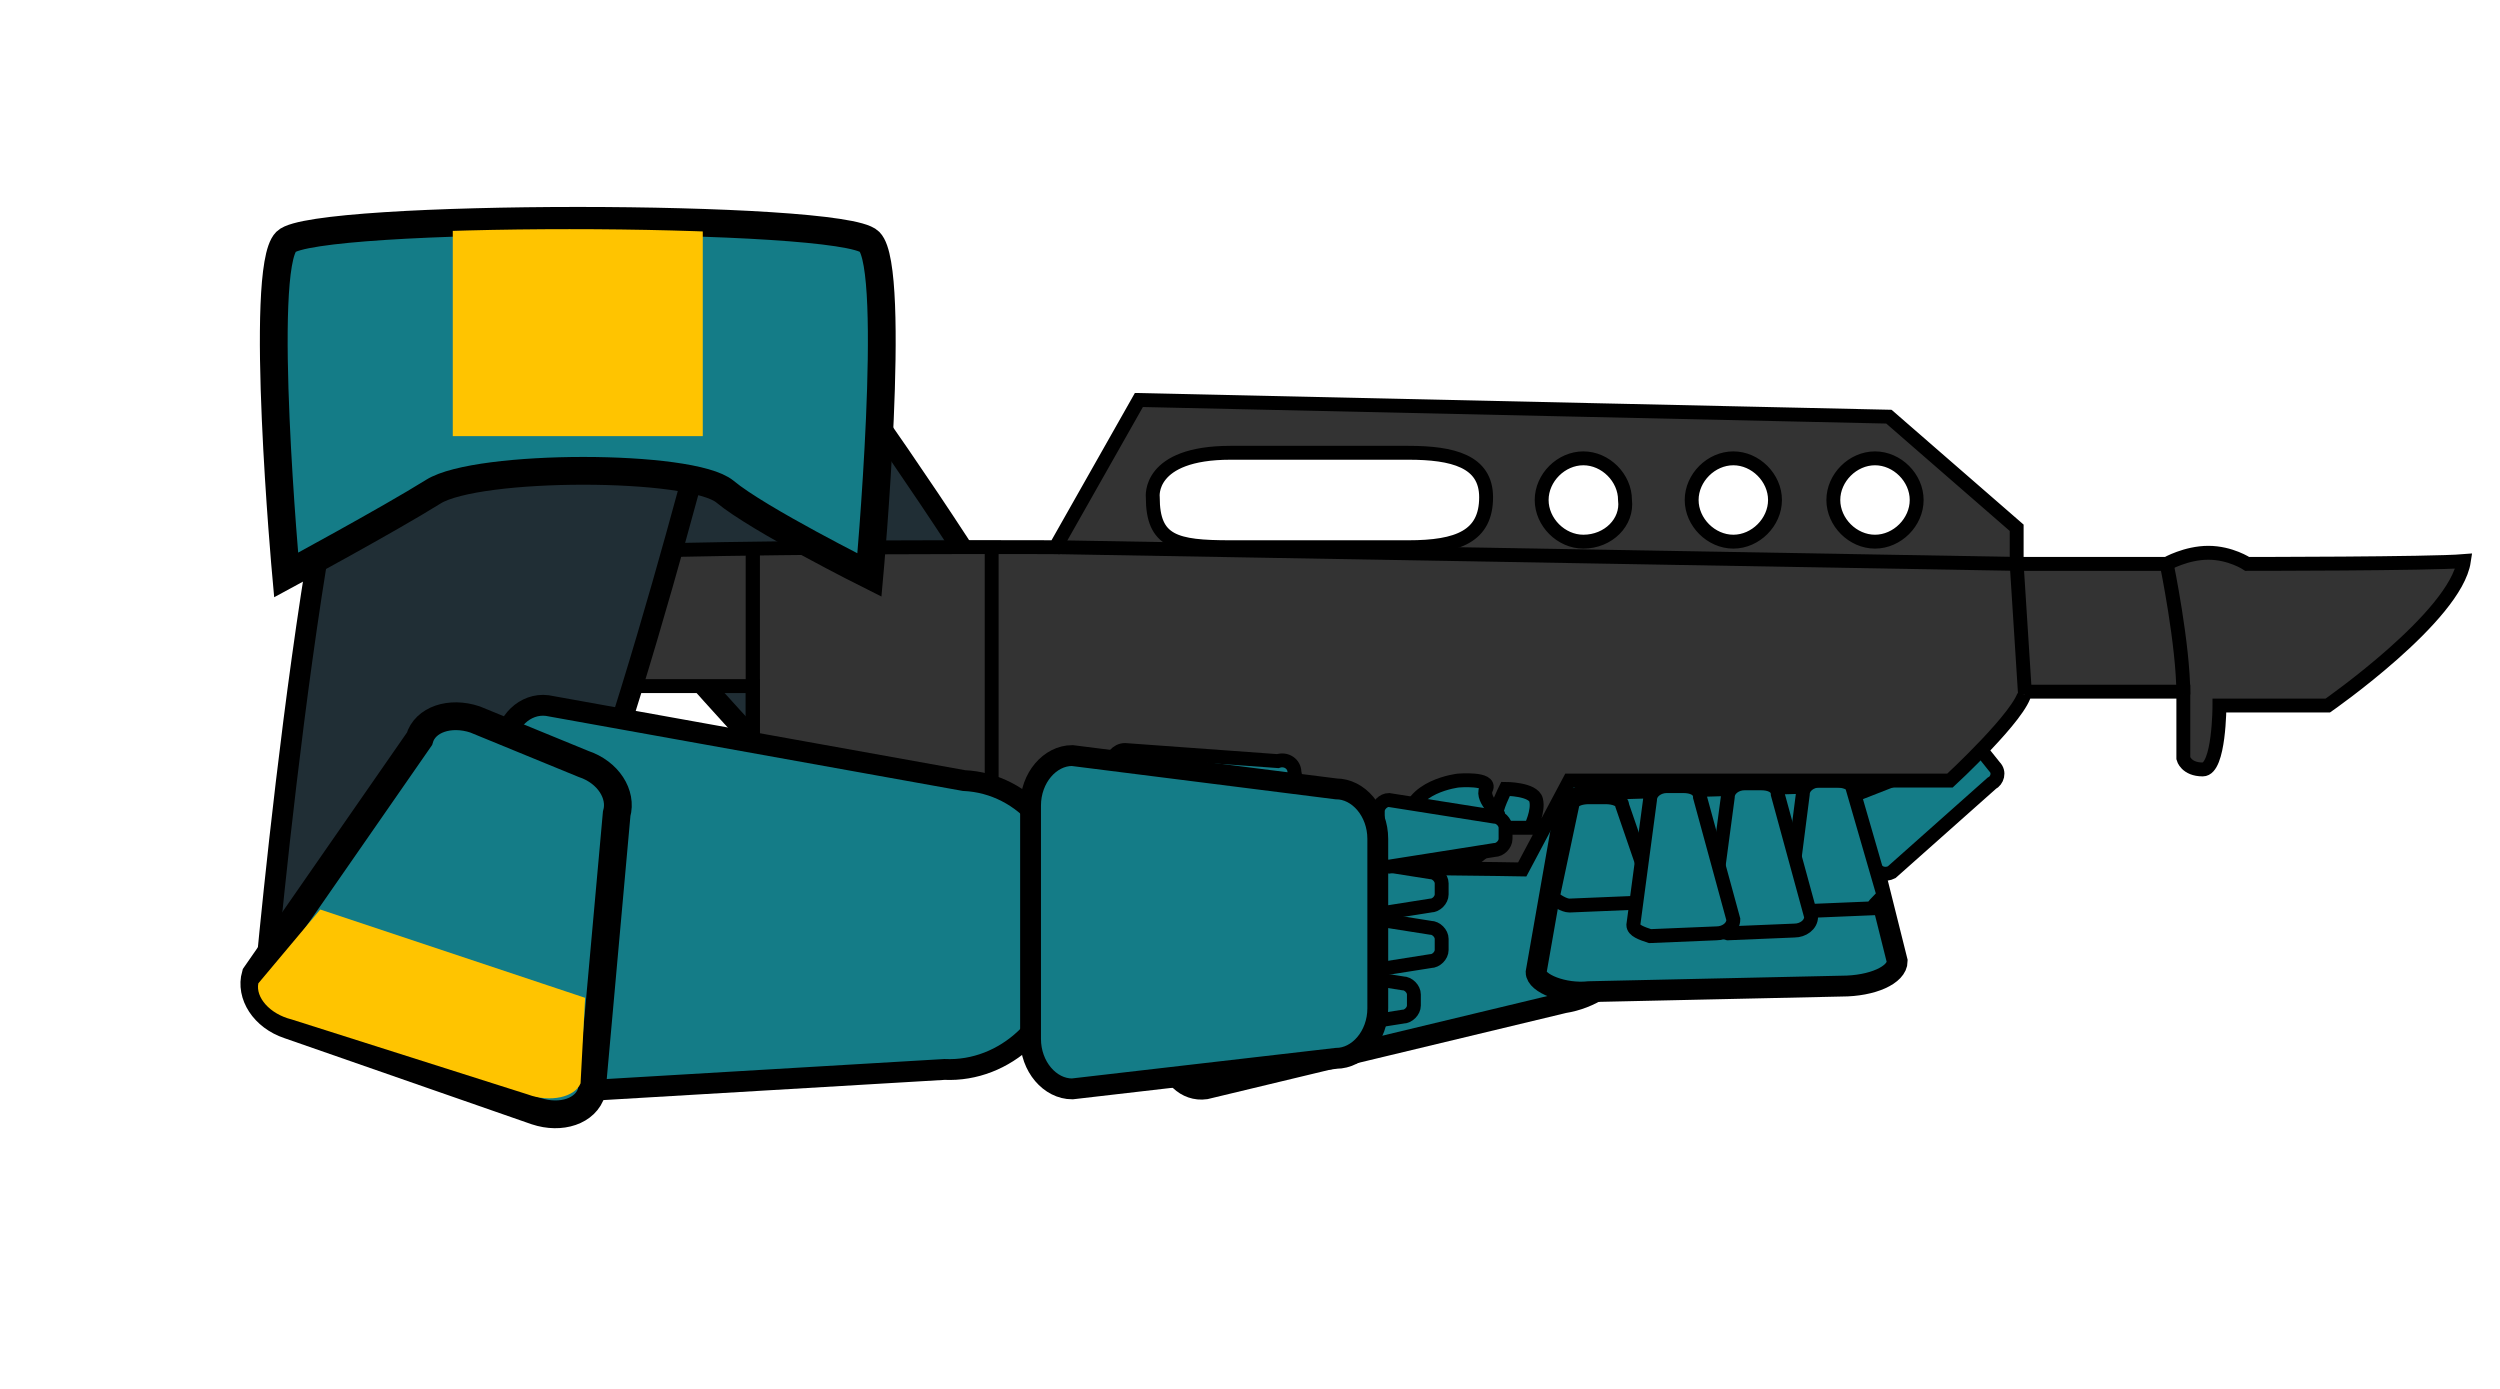<?xml version="1.0" encoding="utf-8"?>
<!-- Generator: Adobe Illustrator 24.0.2, SVG Export Plug-In . SVG Version: 6.00 Build 0)  -->
<svg version="1.1" id="Layer_1" xmlns="http://www.w3.org/2000/svg" xmlns:xlink="http://www.w3.org/1999/xlink" x="0px" y="0px"
	 viewBox="0 0 90 50" style="enable-background:new 0 0 90 50;" xml:space="preserve">
<style type="text/css">
	.st0{fill:#202E35;stroke:#000000;stroke-width:0.75;stroke-miterlimit:10;}
	.st1{fill:#147C87;stroke:#000000;stroke-width:0.75;stroke-miterlimit:10;}
	.st2{fill:#147C87;stroke:#000000;stroke-miterlimit:10;}
	.st3{clip-path:url(#SVGID_2_);fill:#FFC400;}
	.st4{fill:#147C87;stroke:#000000;stroke-width:0.5;stroke-miterlimit:10;}
	.st5{fill:#333333;stroke:#000000;stroke-width:0.5;stroke-miterlimit:10;}
	.st6{clip-path:url(#SVGID_4_);fill:#FFC400;}
	.st7{clip-path:url(#SVGID_6_);fill:#FFC400;}
</style>
<g id="Layer_2_1_">
	<path class="st0" d="M18.9,15.6c-0.4,2.8,15.2,18.3,15.2,18.3s4.4-2.9,4.8-5.7S27.7,9.8,27.7,9.8S19.3,12.8,18.9,15.6z"/>
	<path class="st1" d="M56.3,36.1l-12.9,3.1c-0.7,0.1-1.3-0.5-1.3-1.2l-1.2-10.2c-0.1-0.8,0.4-1.4,1.1-1.5l13.3,0.1
		c1.9-0.2,3.7,1.3,4,3.6l0.2,1.8C59.6,33.9,58.2,35.8,56.3,36.1z"/>
	<path class="st2" d="M32.9,34.7l7.8,2.9c0.8,0.3,1.6,0,1.8-0.7l0.8-9.4c0.2-0.6-0.2-1.4-1-1.7l-3.4-1.5c-0.8-0.3-1.6,0-1.8,0.7
		l-5.2,8C31.6,33.6,32.1,34.4,32.9,34.7z"/>
	<g>
		<g>
			<defs>
				<path id="SVGID_1_" d="M33,34.6l7.4,2.5c0.7,0.2,1.5,0.1,1.6-0.4l0.4-7c0.2-0.5-0.3-1.1-1-1.3l-3.2-1.2
					c-0.7-0.2-1.5-0.1-1.6,0.4L32,33.3C31.8,33.7,32.3,34.3,33,34.6z"/>
			</defs>
			<clipPath id="SVGID_2_">
				<use xlink:href="#SVGID_1_"  style="overflow:visible;"/>
			</clipPath>
			<polygon class="st3" points="42.2,38.2 31.2,34.3 32.7,30.4 43.7,34.3 			"/>
		</g>
	</g>
	<path class="st1" d="M55.3,35l1-5.7c0-0.5,0.9-0.9,2-0.9l6.6-0.2c1,0,2,0.4,2,0.8l1.4,5.6c0,0.5-0.9,0.9-2,0.9l-9.1,0.2
		C56.3,35.8,55.3,35.4,55.3,35z"/>
	<path class="st4" d="M68.1,31.4l3.6-3.2c0.2-0.1,0.3-0.4,0.1-0.6l-0.4-0.5C71.4,27,71,26.9,70.9,27l-4.6,1.8
		c-0.2,0.1-0.3,0.4-0.1,0.6l1.2,1.7C67.6,31.5,67.9,31.5,68.1,31.4z"/>
	<path class="st4" d="M55.9,32.3l0.7-3.3c0-0.2,0.3-0.3,0.6-0.3l0.6,0c0.3,0,0.6,0.1,0.6,0.3l1.1,3.2c0,0.2-0.3,0.3-0.6,0.3
		l-2.4,0.1C56.3,32.6,56,32.4,55.9,32.3z"/>
	<path class="st4" d="M67.8,32.2l-1.1-3.8c0-0.2-0.3-0.3-0.6-0.3l-0.6,0c-0.3,0-0.6,0.2-0.6,0.5l-0.5,3.9c0,0.2,0.3,0.3,0.6,0.3
		l2.4-0.1C67.5,32.5,67.8,32.3,67.8,32.2z"/>
	<path class="st4" d="M61.6,33.2l0.6-4.5c0-0.3,0.3-0.5,0.6-0.5l0.6,0c0.3,0,0.6,0.1,0.6,0.4l1.2,4.4c0,0.3-0.3,0.5-0.6,0.5
		l-2.4,0.1C61.8,33.5,61.6,33.3,61.6,33.2z"/>
	<path class="st4" d="M58.8,33.3l0.6-4.5c0-0.3,0.3-0.5,0.6-0.5l0.6,0c0.3,0,0.6,0.1,0.6,0.4l1.2,4.4c0,0.3-0.3,0.5-0.6,0.5
		l-2.4,0.1C59.1,33.6,58.8,33.5,58.8,33.3z"/>
</g>
<g id="Layer_2">
	<path class="st5" d="M80.9,20.3c0,0-0.6-0.4-1.4-0.4c-0.8,0-1.5,0.4-1.5,0.4h-5.4V19L68,15L41,14.4l-3,5.3c0,0-18.7-0.1-23.2,0.6
		V22c0,0,0.7,1.4,0.8,3.5s0,5.9,0,5.9s4.1,0.5,9.2,0.5c5.1,0,10.9,0,10.9,0S37.4,37,38,37s8.4,0,8.4,0v-1c0,0,1.7-4.6,2.3-4.7
		s6.1,0,6.1,0l1.7-3.2h13.7c0,0,2.6-2.4,2.7-3.2c0.8,0,5.7,0,5.7,0v2.4c0,0,0.1,0.4,0.7,0.4c0.6,0,0.6-2.3,0.6-2.3h3.9
		c0,0,4.6-3.2,4.9-5.2C87.5,20.3,80.9,20.3,80.9,20.3z M27.1,27.7h-6.9c0,0-0.6-0.8-0.7-1.6c-0.1-0.9,0.7-1.4,0.7-1.4h6.9V27.7z
		 M45,30.2c0,0.7-3.2,5.6-3.9,6.2c-0.6,0-3,0-3,0v-8.4h6C45,28.6,45,29.5,45,30.2z M44.3,19.7c-2,0-2.8-0.2-2.8-1.8
		c0,0-0.2-1.6,2.8-1.6c3,0,4.8,0,6.4,0c1.6,0,2.8,0.3,2.8,1.6c0,1.4-1,1.8-2.8,1.8S46.3,19.7,44.3,19.7z M55.1,29.8c0,0-0.6,0-0.8,0
		s-1,1.3-1.8,1.3s-1.8-0.2-1.8-1.5c0-1.3,1.8-1.5,1.8-1.5s1.2-0.1,1,0.3s0.6,1,0.4,0.9c-0.1-0.1,0.3-0.9,0.3-0.9s1,0,1.1,0.4
		S55.1,29.8,55.1,29.8z M57,19.5c-0.8,0-1.5-0.7-1.5-1.5c0-0.8,0.7-1.5,1.5-1.5s1.5,0.7,1.5,1.5C58.6,18.8,57.9,19.5,57,19.5z
		 M62.4,19.5c-0.8,0-1.5-0.7-1.5-1.5c0-0.8,0.7-1.5,1.5-1.5c0.8,0,1.5,0.7,1.5,1.5C63.9,18.8,63.2,19.5,62.4,19.5z M67.5,19.5
		c-0.8,0-1.5-0.7-1.5-1.5c0-0.8,0.7-1.5,1.5-1.5c0.8,0,1.5,0.7,1.5,1.5C69,18.8,68.3,19.5,67.5,19.5z"/>
	<polyline class="st5" points="38.1,19.7 72.6,20.3 72.9,25 	"/>
	<path class="st5" d="M78,20.3c0,0,0.6,2.9,0.6,4.7"/>
	<line class="st5" x1="35.7" y1="19.7" x2="35.7" y2="31.9"/>
	<line class="st5" x1="27.1" y1="19.7" x2="27.1" y2="31.9"/>
	<line class="st5" x1="27.1" y1="19.7" x2="27.1" y2="31.9"/>
</g>
<g id="Layer_1_1_">
	<path class="st0" d="M14.2,10.6C11.6,12,9.5,35.8,9.5,35.8s5.7,2.1,8.3,0.5c2.7-1.5,7.8-21.7,7.8-21.7S16.9,9.1,14.2,10.6z"/>
	<path class="st1" d="M34,38.5l-15.2,0.9c-0.8,0-1.4-0.8-1.3-1.6l0.7-11c0-0.8,0.7-1.5,1.5-1.4l15,2.7c2.2,0.1,3.9,2.1,3.7,4.5
		l-0.1,1.9C38.1,36.8,36.2,38.6,34,38.5z"/>
	<path class="st2" d="M10.4,36.9l8.9,3.1c0.9,0.3,1.8,0,2-0.7l0.9-10c0.2-0.7-0.3-1.5-1.2-1.8l-3.9-1.6c-0.9-0.3-1.8,0-2,0.7
		l-5.9,8.5C9,35.8,9.5,36.6,10.4,36.9z"/>
	<path class="st2" d="M10.3,20.7c0,0,3.7-2,5.3-3s9.3-1,10.5,0c1.2,1,5.2,3,5.2,3s1-11,0-12s-20-1-21,0S10.3,20.7,10.3,20.7z"/>
	<g>
		<g>
			<defs>
				<path id="SVGID_3_" d="M10,21c0,0,3.7-2,5.3-3c1.7-1,9.3-1,10.5,0c1.2,1,5.2,3,5.2,3s1-11,0-12S11,8,10,9S10,21,10,21z"/>
			</defs>
			<clipPath id="SVGID_4_">
				<use xlink:href="#SVGID_3_"  style="overflow:visible;"/>
			</clipPath>
			<rect x="16.3" y="7.7" class="st6" width="9" height="8"/>
		</g>
	</g>
	<g>
		<g>
			<defs>
				<path id="SVGID_5_" d="M10.5,36.7l8.5,2.7c0.8,0.3,1.7,0.1,1.9-0.4l0.4-7.5c0.2-0.5-0.3-1.1-1.2-1.4l-3.7-1.3
					c-0.8-0.3-1.7-0.1-1.9,0.4l-5.2,6.2C9.2,35.9,9.7,36.5,10.5,36.7z"/>
			</defs>
			<clipPath id="SVGID_6_">
				<use xlink:href="#SVGID_5_"  style="overflow:visible;"/>
			</clipPath>
			<polygon class="st7" points="21,40.6 8.5,36.4 10.2,32.3 22.8,36.5 			"/>
		</g>
	</g>
	<path class="st4" d="M47.7,33.2l3.8-0.6c0.2,0,0.4-0.2,0.4-0.4v-0.4c0-0.2-0.2-0.4-0.4-0.4l-3.8-0.6c-0.2,0-0.4,0.2-0.4,0.4v1.7
		C47.3,33,47.5,33.2,47.7,33.2z"/>
	<path class="st4" d="M50,31.2l3.8-0.6c0.2,0,0.4-0.2,0.4-0.4v-0.4c0-0.2-0.2-0.4-0.4-0.4L50,28.8c-0.2,0-0.4,0.2-0.4,0.4v1.7
		C49.6,31,49.8,31.2,50,31.2z"/>
	<path class="st4" d="M40.8,30l5.4-1.2c0.3,0,0.5-0.3,0.5-0.5l-0.1-0.5c0-0.3-0.3-0.5-0.6-0.4L40.5,27c-0.3,0-0.5,0.3-0.5,0.5
		l0.2,2.1C40.2,29.8,40.5,30,40.8,30z"/>
	<path class="st4" d="M47.7,35.2l3.8-0.6c0.2,0,0.4-0.2,0.4-0.4v-0.4c0-0.2-0.2-0.4-0.4-0.4l-3.8-0.6c-0.2,0-0.4,0.2-0.4,0.4v1.7
		C47.3,35,47.5,35.2,47.7,35.2z"/>
	<path class="st4" d="M46.7,37.2l3.8-0.6c0.2,0,0.4-0.2,0.4-0.4v-0.4c0-0.2-0.2-0.4-0.4-0.4l-3.8-0.6c-0.2,0-0.4,0.2-0.4,0.4v1.7
		C46.3,37,46.5,37.2,46.7,37.2z"/>
	<path class="st1" d="M38.6,39.2l9.5-1.1c0.8,0,1.5-0.8,1.5-1.8v-6.1c0-1-0.7-1.8-1.5-1.8l-9.5-1.2c-0.8,0-1.5,0.8-1.5,1.8v8.4
		C37.1,38.4,37.8,39.2,38.6,39.2z"/>
</g>
</svg>
